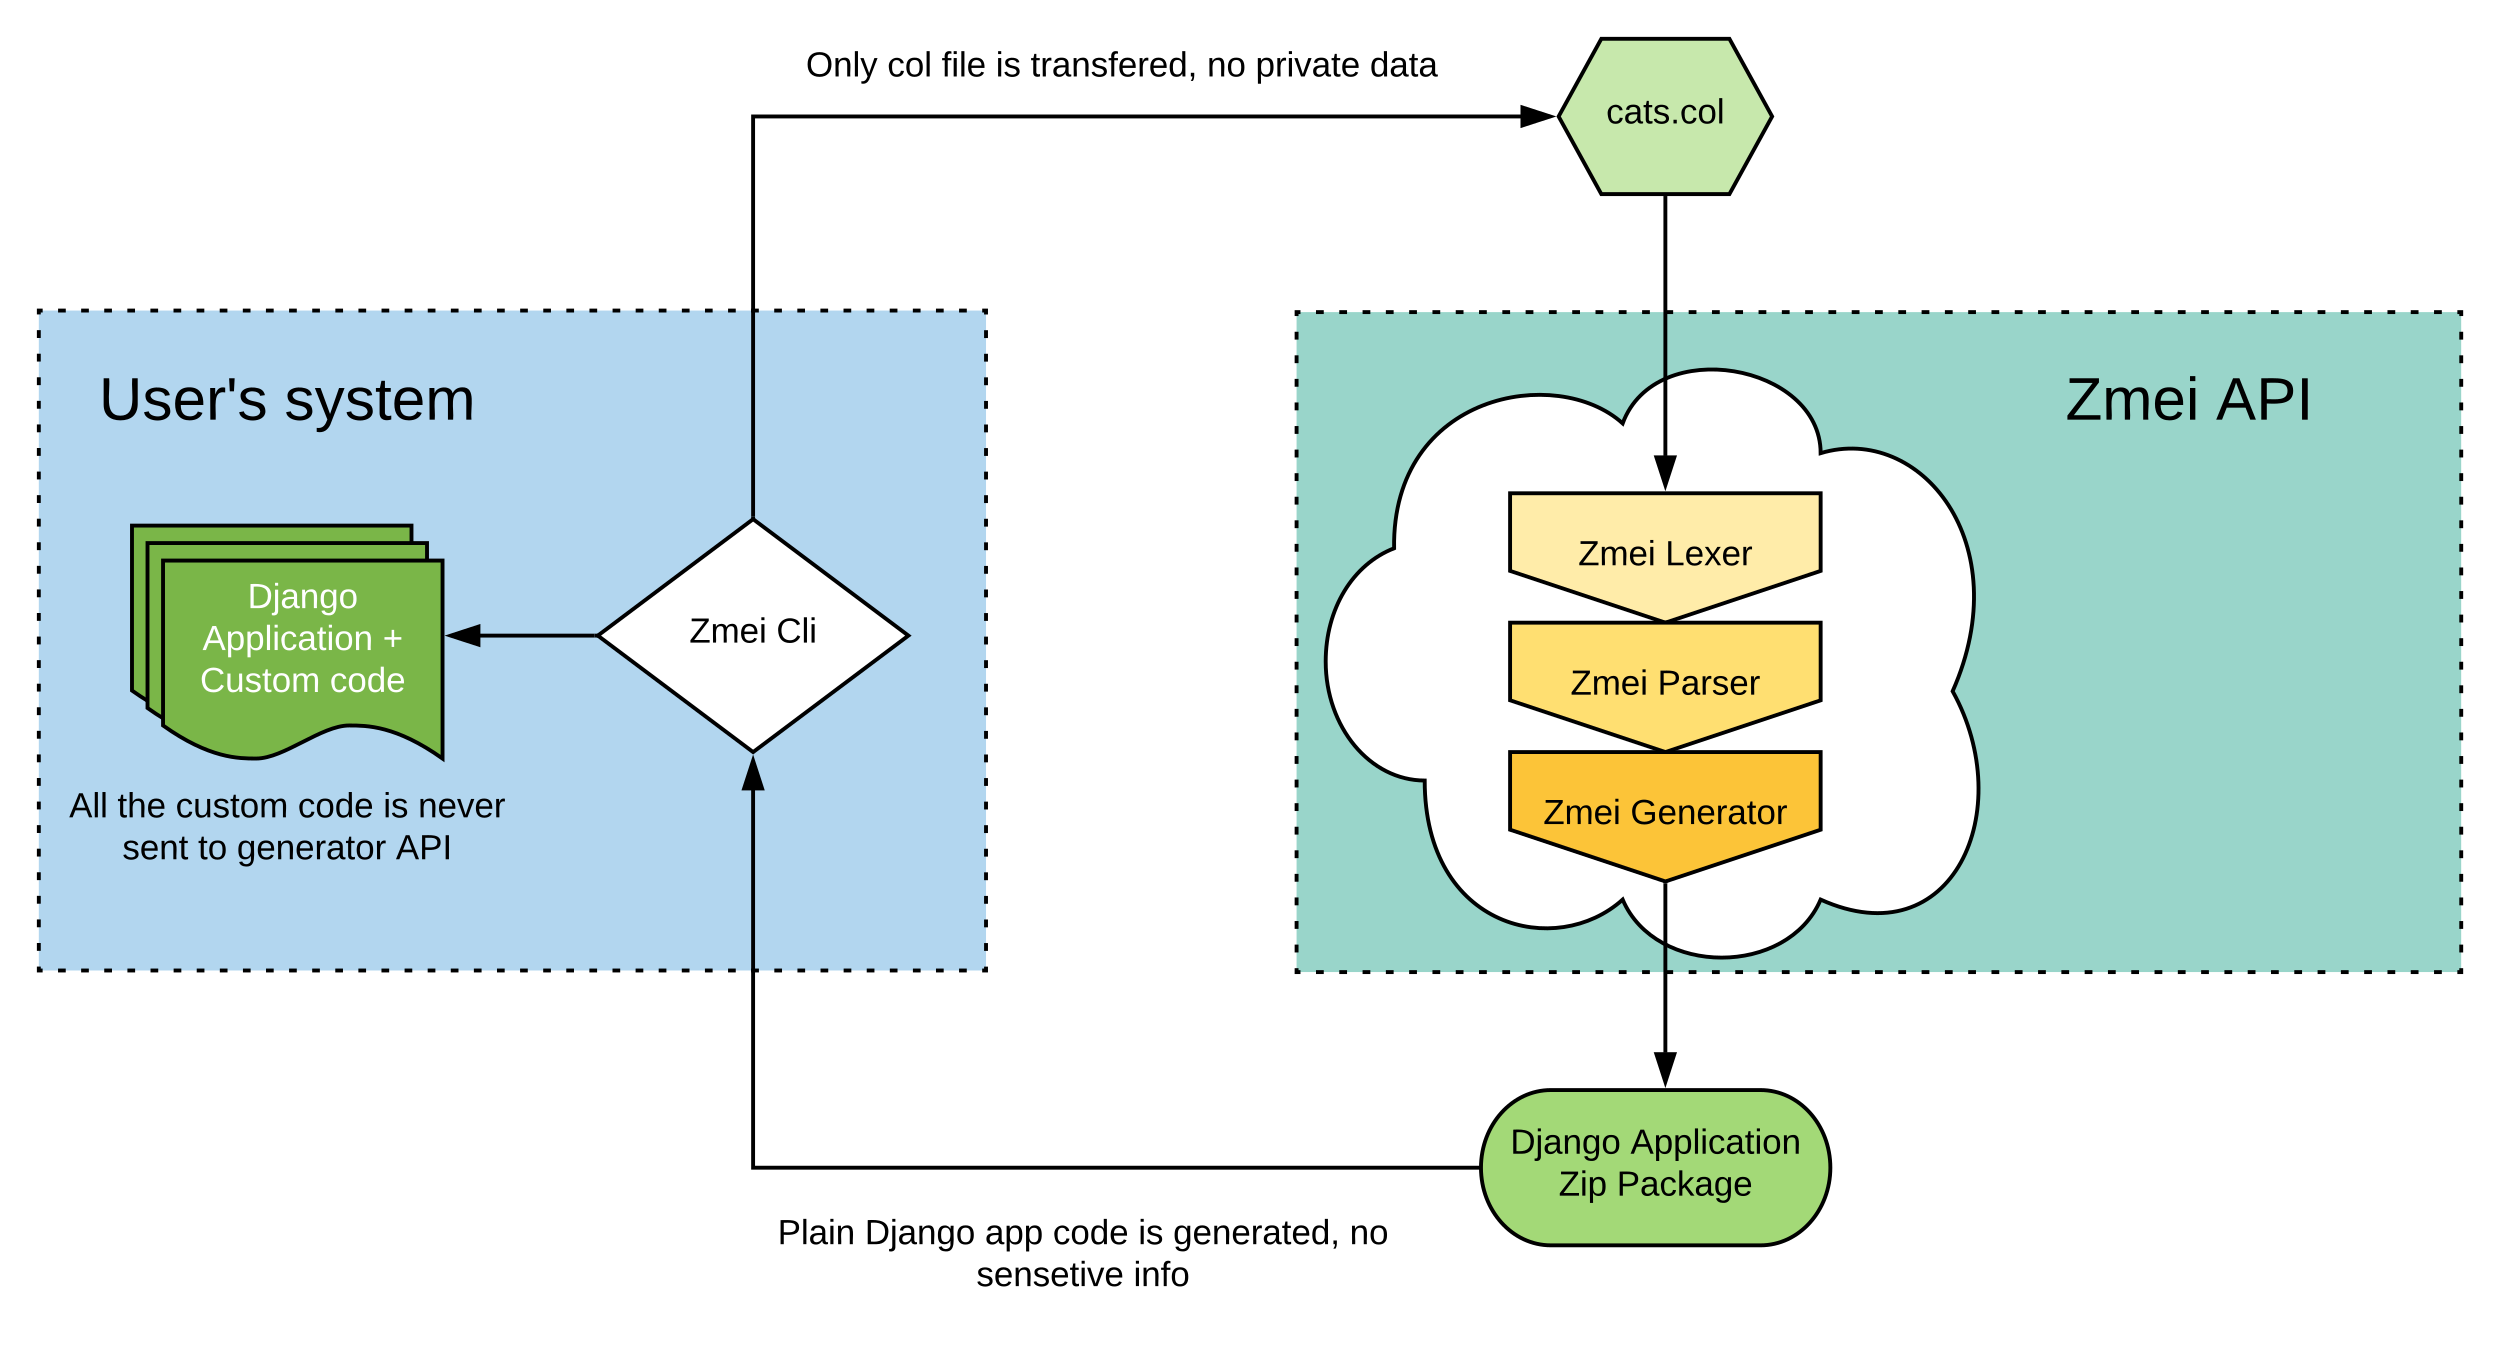 <svg xmlns="http://www.w3.org/2000/svg" xmlns:xlink="http://www.w3.org/1999/xlink" xmlns:lucid="lucid" width="1288" height="705.8"><g transform="translate(-12 -60)" lucid:page-tab-id="0_0"><path d="M680 220.8h600v340H680z" fill="#99d5ca"/><path d="M690 220.8h4m8 0h4m8 0h4m8 0h4m8 0h4m8 0h4m8 0h4m8 0h4m8 0h4m8 0h4m8 0h4m8 0h4m8 0h4m8 0h4m8 0h4m8 0h4m8 0h4m8 0h4m8 0h4m8 0h4m8 0h4m8 0h4m8 0h4m8 0h4m8 0h4m8 0h4m8 0h4m8 0h4m8 0h4m8 0h4m8 0h4m8 0h4m8 0h4m8 0h4m8 0h4m8 0h4m8 0h4m8 0h4m8 0h4m8 0h4m8 0h4m8 0h4m8 0h4m8 0h4m8 0h4m8 0h4m8 0h4m8 0h4m8 0h4m8 0h2v2.02m0 8.1v4.05m0 8.1v4.04m0 8.1v4.05m0 8.1v4.05m0 8.1v4.04m0 8.1v4.04m0 8.1v4.04m0 8.1v4.05m0 8.1v4.04m0 8.1v4.05m0 8.1v4.05m0 8.1v4.04m0 8.1v4.04m0 8.1v4.04m0 8.1v4.05m0 8.1v4.04m0 8.1v4.05m0 8.1v4.05m0 8.1v4.04m0 8.1v4.04m0 8.1v4.04m0 8.1v4.05m0 8.1v4.04m0 8.1v4.05m0 8.1v4.05m0 8.1v4.04m0 8.1v4.04m0 8.1v2.02h-2m-8 0h-4m-8 0h-4m-8 0h-4m-8 0h-4m-8 0h-4m-8 0h-4m-8 0h-4m-8 0h-4m-8 0h-4m-8 0h-4m-8 0h-4m-8 0h-4m-8 0h-4m-8 0h-4m-8 0h-4m-8 0h-4m-8 0h-4m-8 0h-4m-8 0h-4m-8 0h-4m-8 0h-4m-8 0h-4m-8 0h-4m-8 0h-4m-8 0h-4m-8 0h-4m-8 0h-4m-8 0h-4m-8 0h-4m-8 0h-4m-8 0h-4m-8 0h-4m-8 0h-4m-8 0h-4m-8 0h-4m-8 0h-4m-8 0h-4m-8 0h-4m-8 0h-4m-8 0h-4m-8 0h-4m-8 0h-4m-8 0h-4m-8 0h-4m-8 0h-4m-8 0h-4m-8 0h-4m-8 0h-4m-8 0h-4m-8 0h-2v-2.02m0-8.1v-4.05m0-8.1v-4.04m0-8.1v-4.05m0-8.1v-4.05m0-8.1v-4.04m0-8.1v-4.04m0-8.1v-4.04m0-8.1v-4.05m0-8.1v-4.04m0-8.1v-4.05m0-8.1v-4.05m0-8.1v-4.04m0-8.1v-4.04m0-8.1v-4.04m0-8.1v-4.05m0-8.1v-4.04m0-8.1v-4.05m0-8.1v-4.05m0-8.1v-4.04m0-8.1v-4.04m0-8.1v-4.04m0-8.1v-4.05m0-8.1v-4.04m0-8.1v-4.05m0-8.1v-4.05m0-8.1v-4.04m0-8.1v-4.04m0-8.1v-2.02h2" stroke="#000" stroke-width="2" fill="none"/><path d="M32 220h488v340H32z" fill="#b2d6ef"/><path d="M41.92 220h3.97m7.92 0h3.97m7.92 0h3.97m7.93 0h3.96m7.93 0h3.97m7.93 0h3.97m7.93 0h3.97m7.94 0h3.96m7.94 0h3.97m7.94 0H153m7.94 0h3.97m7.95 0h3.96m7.95 0h3.97m7.93 0h3.97m7.93 0h3.97m7.94 0h3.96m7.94 0h3.97m7.93 0h3.97m7.93 0h3.97m7.94 0h3.96m7.94 0h3.96m7.94 0h3.97m7.93 0h3.97m7.93 0h3.97m7.94 0h3.96m7.94 0h3.97m7.93 0h3.97m7.93 0h3.97m7.94 0h3.95m7.94 0h3.96m7.93 0h3.96m7.93 0h3.96m7.94 0h3.96m7.94 0h3.97m7.93 0h3.97m7.93 0h3.97m7.94 0h3.97m7.94 0h3.98m7.93 0h3.98m7.93 0h3.98m7.94 0H520v2.02m0 8.1v4.05m0 8.1v4.04m0 8.1v4.05m0 8.1v4.05m0 8.1v4.04m0 8.1v4.04m0 8.1v4.04m0 8.1v4.05m0 8.1v4.04m0 8.1v4.05m0 8.1v4.05m0 8.1v4.04m0 8.1v4.04m0 8.1v4.04m0 8.1v4.05m0 8.1v4.04m0 8.1v4.05m0 8.1v4.05m0 8.1v4.04m0 8.1v4.04m0 8.1v4.04m0 8.1v4.05m0 8.1v4.04m0 8.1v4.05m0 8.1v4.05m0 8.1v4.04m0 8.1v4.04m0 8.1V560h-1.98m-7.94 0h-3.97m-7.92 0h-3.97m-7.92 0h-3.97m-7.93 0h-3.96m-7.93 0h-3.97m-7.93 0h-3.97m-7.93 0h-3.97m-7.94 0h-3.96m-7.94 0h-3.97m-7.94 0H399m-7.94 0h-3.97m-7.95 0h-3.96m-7.95 0h-3.97m-7.93 0h-3.97m-7.93 0h-3.97m-7.94 0h-3.96m-7.94 0h-3.97m-7.93 0h-3.97m-7.93 0h-3.97m-7.94 0h-3.96m-7.94 0h-3.96m-7.94 0h-3.97m-7.93 0h-3.97m-7.93 0h-3.97m-7.94 0h-3.96m-7.94 0h-3.97m-7.93 0h-3.97m-7.93 0h-3.97m-7.94 0h-3.95m-7.94 0h-3.96m-7.93 0h-3.96m-7.93 0h-3.96m-7.94 0h-3.96m-7.94 0h-3.97m-7.93 0h-3.97m-7.93 0h-3.97m-7.94 0h-3.97m-7.94 0H65.7m-7.93 0H53.8m-7.93 0H41.9m-7.94 0H32v-2.02m0-8.1v-4.05m0-8.1v-4.04m0-8.1v-4.05m0-8.1v-4.05m0-8.1v-4.04m0-8.1v-4.04m0-8.1v-4.04m0-8.1v-4.05m0-8.1v-4.04m0-8.1v-4.05m0-8.1v-4.05m0-8.1v-4.04m0-8.1v-4.04m0-8.1v-4.04m0-8.1v-4.05m0-8.1v-4.04m0-8.1v-4.05m0-8.1v-4.05m0-8.1v-4.04m0-8.1v-4.04m0-8.1v-4.04m0-8.1v-4.05m0-8.1v-4.04m0-8.1v-4.05m0-8.1v-4.05m0-8.1v-4.04m0-8.1v-4.04m0-8.1V220h1.98" stroke="#000" stroke-width="2" fill="none"/><path d="M746 462.13c-28.17 0-51-27.46-51-61.33 0-27.1 13.8-49.96 35.24-58.33C729 262.8 814 247.47 848 278.13c17-46 102-30.66 102 15.34 51-15.34 102 46 68 122.66 34 61.34 0 138-68 107.34-17 39.86-85 39.86-102 0-34 30.66-102 15.33-102-61.34z" stroke="#000" stroke-width="2" fill="#fff"/><path d="M790 314.13h160v40l-80 26.67-80-26.67z" stroke="#000" stroke-width="2" fill="#ffeca9"/><use xlink:href="#a" transform="matrix(1,0,0,1,795,319.133) translate(30.1 32.1)"/><use xlink:href="#b" transform="matrix(1,0,0,1,795,319.133) translate(74.95 32.1)"/><path d="M790 380.8h160v40l-80 26.67-80-26.67z" stroke="#000" stroke-width="2" fill="#ffdf71"/><use xlink:href="#a" transform="matrix(1,0,0,1,795,385.8) translate(26.125 32.1)"/><use xlink:href="#c" transform="matrix(1,0,0,1,795,385.8) translate(70.975 32.1)"/><path d="M790 447.47h160v40l-80 26.66-80-26.66z" stroke="#000" stroke-width="2" fill="#fcc438"/><use xlink:href="#a" transform="matrix(1,0,0,1,795,452.467) translate(12.125 32.1)"/><use xlink:href="#d" transform="matrix(1,0,0,1,795,452.467) translate(56.975 32.1)"/><path d="M919 621.6c19.88 0 36 17.9 36 40s-16.12 40-36 40H811c-19.88 0-36-17.9-36-40s16.12-40 36-40z" stroke="#000" stroke-width="2" fill="#a3d977"/><use xlink:href="#e" transform="matrix(1,0,0,1,780,626.6) translate(10.125 27.8)"/><use xlink:href="#f" transform="matrix(1,0,0,1,780,626.6) translate(72.025 27.8)"/><use xlink:href="#g" transform="matrix(1,0,0,1,780,626.6) translate(35.05 49.4)"/><use xlink:href="#h" transform="matrix(1,0,0,1,780,626.6) translate(64.95 49.4)"/><path d="M837 80h66l22 40-22 40h-66l-22-40z" stroke="#000" stroke-width="2" fill="#c7e8ac"/><use xlink:href="#i" transform="matrix(1,0,0,1,820,85) translate(19.525 38.6)"/><path d="M1020 240h240v60h-240z" stroke="#000" stroke-opacity="0" stroke-width="2" fill="#fff" fill-opacity="0"/><use xlink:href="#j" transform="matrix(1,0,0,1,1025,245) translate(51.179 31.222)"/><use xlink:href="#k" transform="matrix(1,0,0,1,1025,245) translate(128.698 31.222)"/><path d="M400 327.47l80 60-80 60-80-60z" stroke="#000" stroke-width="2" fill="#fff"/><use xlink:href="#l" transform="matrix(1,0,0,1,325,332.467) translate(42.15 58.6)"/><use xlink:href="#m" transform="matrix(1,0,0,1,325,332.467) translate(87 58.6)"/><path d="M400 326.22V120h395.62" stroke="#000" stroke-width="2" fill="none"/><path d="M401 328.22l-1-.75-1 .75v-2h2zM810.62 120l-14.26 4.64v-9.28z"/><path d="M813.86 120l-18.5 6v-12zm-16.5 3.26L807.4 120l-10.04-3.26z"/><path d="M870 161v133.9" stroke="#000" stroke-width="2" fill="none"/><path d="M871 161h-2v-1h2zM870 309.9l-4.64-14.27h9.28z"/><path d="M870 313.13l-6-18.5h12zm-3.26-16.5l3.26 10.03 3.26-10.03z"/><path d="M870 515.2v87.16" stroke="#000" stroke-width="2" fill="none"/><path d="M871 515.2h-2v-1.4l1 .33 1-.33zM870 617.36l-4.64-14.26h9.28z"/><path d="M870 620.6l-6-18.5h12zm-3.26-16.5l3.26 10.03 3.26-10.03z"/><path d="M774 661.6H400V466.95" stroke="#000" stroke-width="2" fill="none"/><path d="M775 661.6l.04 1H774v-2h1.06zM404.64 466.22h-9.28l4.64-14.27z"/><path d="M406 467.22h-12l6-18.5zm-9.26-2h6.52L400 455.2z"/><path d="M40 240h240v60H40z" stroke="#000" stroke-opacity="0" stroke-width="2" fill="#fff" fill-opacity="0"/><use xlink:href="#n" transform="matrix(1,0,0,1,45,245) translate(17.994 31.222)"/><use xlink:href="#o" transform="matrix(1,0,0,1,45,245) translate(113.574 31.222)"/><path d="M80 330.8h144v102c-24.05-17.03-39.02-17.03-48.1-17.03-14.4 0-33.55 17.03-47.95 17.03-8.93 0-24.05 0-47.95-17.03z" stroke="#000" stroke-width="2" fill="#7ab648"/><path d="M88 339.8h144v102c-24.05-17.03-39.02-17.03-48.1-17.03-14.4 0-33.55 17.03-47.95 17.03-8.93 0-24.05 0-47.95-17.03z" stroke="#000" stroke-width="2" fill="#7ab648"/><path d="M96 348.8h144v102c-24.05-17.03-39.02-17.03-48.1-17.03-14.4 0-33.55 17.03-47.95 17.03-8.93 0-24.05 0-47.95-17.03z" stroke="#000" stroke-width="2" fill="#7ab648"/><use xlink:href="#p" transform="matrix(1,0,0,1,101,353.8) translate(38.55 19.5)"/><use xlink:href="#q" transform="matrix(1,0,0,1,101,353.8) translate(15.325 41.1)"/><use xlink:href="#r" transform="matrix(1,0,0,1,101,353.8) translate(108.175 41.1)"/><use xlink:href="#s" transform="matrix(1,0,0,1,101,353.8) translate(14.05 62.7)"/><use xlink:href="#t" transform="matrix(1,0,0,1,101,353.8) translate(80.95 62.7)"/><path d="M318.33 387.47h-59.1" stroke="#000" stroke-width="2" fill="none"/><path d="M320 387.47l1.33 1h-3v-2h3zM258.5 392.1l-14.26-4.63 14.26-4.64z"/><path d="M259.5 393.48l-18.5-6 18.5-6.03zm-12.03-6l10.03 3.25v-6.52z"/><path d="M400 80h380v20H400z" stroke="#000" stroke-opacity="0" stroke-width="2" fill="#fff" fill-opacity="0"/><g><use xlink:href="#u" transform="matrix(1,0,0,1,405,85) translate(22.225 14.4)"/><use xlink:href="#v" transform="matrix(1,0,0,1,405,85) translate(64.175 14.4)"/><use xlink:href="#w" transform="matrix(1,0,0,1,405,85) translate(92.125 14.4)"/><use xlink:href="#x" transform="matrix(1,0,0,1,405,85) translate(120.025 14.4)"/><use xlink:href="#y" transform="matrix(1,0,0,1,405,85) translate(137.975 14.4)"/><use xlink:href="#z" transform="matrix(1,0,0,1,405,85) translate(228.875 14.4)"/><use xlink:href="#A" transform="matrix(1,0,0,1,405,85) translate(253.875 14.4)"/><use xlink:href="#B" transform="matrix(1,0,0,1,405,85) translate(312.775 14.4)"/></g><path d="M380 681.6h380v20H380z" stroke="#000" stroke-opacity="0" stroke-width="2" fill="#fff" fill-opacity="0"/><g><use xlink:href="#C" transform="matrix(1,0,0,1,385,686.6) translate(27.65 14.4)"/><use xlink:href="#D" transform="matrix(1,0,0,1,385,686.6) translate(72.55 14.4)"/><use xlink:href="#E" transform="matrix(1,0,0,1,385,686.6) translate(134.45 14.4)"/><use xlink:href="#F" transform="matrix(1,0,0,1,385,686.6) translate(169.45 14.4)"/><use xlink:href="#x" transform="matrix(1,0,0,1,385,686.6) translate(213.45 14.4)"/><use xlink:href="#G" transform="matrix(1,0,0,1,385,686.6) translate(231.4 14.4)"/><use xlink:href="#H" transform="matrix(1,0,0,1,385,686.6) translate(322.35 14.4)"/><use xlink:href="#I" transform="matrix(1,0,0,1,385,686.6) translate(130.05 36)"/><use xlink:href="#J" transform="matrix(1,0,0,1,385,686.6) translate(211 36)"/><use xlink:href="#K" transform="matrix(1,0,0,1,385,686.6) translate(185 57.6)"/></g><path d="M40 450.8h240v74.8H40z" stroke="#000" stroke-opacity="0" stroke-width="2" fill="#fff" fill-opacity="0"/><g><use xlink:href="#L" transform="matrix(1,0,0,1,45,455.8) translate(2.625 25.3)"/><use xlink:href="#M" transform="matrix(1,0,0,1,45,455.8) translate(27.525 25.3)"/><use xlink:href="#N" transform="matrix(1,0,0,1,45,455.8) translate(57.525 25.3)"/><use xlink:href="#F" transform="matrix(1,0,0,1,45,455.8) translate(120.475 25.3)"/><use xlink:href="#x" transform="matrix(1,0,0,1,45,455.8) translate(164.475 25.3)"/><use xlink:href="#O" transform="matrix(1,0,0,1,45,455.8) translate(182.425 25.3)"/><use xlink:href="#P" transform="matrix(1,0,0,1,45,455.8) translate(30.05 46.9)"/><use xlink:href="#Q" transform="matrix(1,0,0,1,45,455.8) translate(69.05 46.9)"/><use xlink:href="#R" transform="matrix(1,0,0,1,45,455.8) translate(89.05 46.9)"/><use xlink:href="#S" transform="matrix(1,0,0,1,45,455.8) translate(170.95 46.9)"/></g><defs><path d="M209 0H11v-25l151-195H24v-28h176v25L50-27h159V0" id="T"/><path d="M210-169c-67 3-38 105-44 169h-31v-121c0-29-5-50-35-48C34-165 62-65 56 0H25l-1-190h30c1 10-1 24 2 32 10-44 99-50 107 0 11-21 27-35 58-36 85-2 47 119 55 194h-31v-121c0-29-5-49-35-48" id="U"/><path d="M100-194c63 0 86 42 84 106H49c0 40 14 67 53 68 26 1 43-12 49-29l28 8c-11 28-37 45-77 45C44 4 14-33 15-96c1-61 26-98 85-98zm52 81c6-60-76-77-97-28-3 7-6 17-6 28h103" id="V"/><path d="M24-231v-30h32v30H24zM24 0v-190h32V0H24" id="W"/><g id="a"><use transform="matrix(0.05,0,0,0.05,0,0)" xlink:href="#T"/><use transform="matrix(0.05,0,0,0.05,10.95,0)" xlink:href="#U"/><use transform="matrix(0.05,0,0,0.05,25.9,0)" xlink:href="#V"/><use transform="matrix(0.05,0,0,0.05,35.9,0)" xlink:href="#W"/></g><path d="M30 0v-248h33v221h125V0H30" id="X"/><path d="M141 0L90-78 38 0H4l68-98-65-92h35l48 74 47-74h35l-64 92 68 98h-35" id="Y"/><path d="M114-163C36-179 61-72 57 0H25l-1-190h30c1 12-1 29 2 39 6-27 23-49 58-41v29" id="Z"/><g id="b"><use transform="matrix(0.05,0,0,0.05,0,0)" xlink:href="#X"/><use transform="matrix(0.05,0,0,0.05,10,0)" xlink:href="#V"/><use transform="matrix(0.05,0,0,0.05,20,0)" xlink:href="#Y"/><use transform="matrix(0.05,0,0,0.05,29,0)" xlink:href="#V"/><use transform="matrix(0.05,0,0,0.05,39,0)" xlink:href="#Z"/></g><path d="M30-248c87 1 191-15 191 75 0 78-77 80-158 76V0H30v-248zm33 125c57 0 124 11 124-50 0-59-68-47-124-48v98" id="aa"/><path d="M141-36C126-15 110 5 73 4 37 3 15-17 15-53c-1-64 63-63 125-63 3-35-9-54-41-54-24 1-41 7-42 31l-33-3c5-37 33-52 76-52 45 0 72 20 72 64v82c-1 20 7 32 28 27v20c-31 9-61-2-59-35zM48-53c0 20 12 33 32 33 41-3 63-29 60-74-43 2-92-5-92 41" id="ab"/><path d="M135-143c-3-34-86-38-87 0 15 53 115 12 119 90S17 21 10-45l28-5c4 36 97 45 98 0-10-56-113-15-118-90-4-57 82-63 122-42 12 7 21 19 24 35" id="ac"/><g id="c"><use transform="matrix(0.05,0,0,0.05,0,0)" xlink:href="#aa"/><use transform="matrix(0.05,0,0,0.05,12,0)" xlink:href="#ab"/><use transform="matrix(0.05,0,0,0.05,22,0)" xlink:href="#Z"/><use transform="matrix(0.05,0,0,0.05,27.95,0)" xlink:href="#ac"/><use transform="matrix(0.05,0,0,0.05,36.95,0)" xlink:href="#V"/><use transform="matrix(0.05,0,0,0.05,46.95,0)" xlink:href="#Z"/></g><path d="M143 4C61 4 22-44 18-125c-5-107 100-154 193-111 17 8 29 25 37 43l-32 9c-13-25-37-40-76-40-61 0-88 39-88 99 0 61 29 100 91 101 35 0 62-11 79-27v-45h-74v-28h105v86C228-13 192 4 143 4" id="ad"/><path d="M117-194c89-4 53 116 60 194h-32v-121c0-31-8-49-39-48C34-167 62-67 57 0H25l-1-190h30c1 10-1 24 2 32 11-22 29-35 61-36" id="ae"/><path d="M59-47c-2 24 18 29 38 22v24C64 9 27 4 27-40v-127H5v-23h24l9-43h21v43h35v23H59v120" id="af"/><path d="M100-194c62-1 85 37 85 99 1 63-27 99-86 99S16-35 15-95c0-66 28-99 85-99zM99-20c44 1 53-31 53-75 0-43-8-75-51-75s-53 32-53 75 10 74 51 75" id="ag"/><g id="d"><use transform="matrix(0.05,0,0,0.05,0,0)" xlink:href="#ad"/><use transform="matrix(0.05,0,0,0.05,14,0)" xlink:href="#V"/><use transform="matrix(0.05,0,0,0.05,24,0)" xlink:href="#ae"/><use transform="matrix(0.05,0,0,0.05,34,0)" xlink:href="#V"/><use transform="matrix(0.05,0,0,0.05,44,0)" xlink:href="#Z"/><use transform="matrix(0.05,0,0,0.05,49.95,0)" xlink:href="#ab"/><use transform="matrix(0.05,0,0,0.05,59.95,0)" xlink:href="#af"/><use transform="matrix(0.05,0,0,0.05,64.95,0)" xlink:href="#ag"/><use transform="matrix(0.05,0,0,0.05,74.95,0)" xlink:href="#Z"/></g><path d="M30-248c118-7 216 8 213 122C240-48 200 0 122 0H30v-248zM63-27c89 8 146-16 146-99s-60-101-146-95v194" id="ah"/><path d="M24-231v-30h32v30H24zM-9 49c24 4 33-6 33-30v-209h32V24c2 40-23 58-65 49V49" id="ai"/><path d="M177-190C167-65 218 103 67 71c-23-6-38-20-44-43l32-5c15 47 100 32 89-28v-30C133-14 115 1 83 1 29 1 15-40 15-95c0-56 16-97 71-98 29-1 48 16 59 35 1-10 0-23 2-32h30zM94-22c36 0 50-32 50-73 0-42-14-75-50-75-39 0-46 34-46 75s6 73 46 73" id="aj"/><g id="e"><use transform="matrix(0.05,0,0,0.05,0,0)" xlink:href="#ah"/><use transform="matrix(0.05,0,0,0.05,12.95,0)" xlink:href="#ai"/><use transform="matrix(0.05,0,0,0.05,16.9,0)" xlink:href="#ab"/><use transform="matrix(0.05,0,0,0.05,26.9,0)" xlink:href="#ae"/><use transform="matrix(0.05,0,0,0.05,36.9,0)" xlink:href="#aj"/><use transform="matrix(0.05,0,0,0.05,46.9,0)" xlink:href="#ag"/></g><path d="M205 0l-28-72H64L36 0H1l101-248h38L239 0h-34zm-38-99l-47-123c-12 45-31 82-46 123h93" id="ak"/><path d="M115-194c55 1 70 41 70 98S169 2 115 4C84 4 66-9 55-30l1 105H24l-1-265h31l2 30c10-21 28-34 59-34zm-8 174c40 0 45-34 45-75s-6-73-45-74c-42 0-51 32-51 76 0 43 10 73 51 73" id="al"/><path d="M24 0v-261h32V0H24" id="am"/><path d="M96-169c-40 0-48 33-48 73s9 75 48 75c24 0 41-14 43-38l32 2c-6 37-31 61-74 61-59 0-76-41-82-99-10-93 101-131 147-64 4 7 5 14 7 22l-32 3c-4-21-16-35-41-35" id="an"/><g id="f"><use transform="matrix(0.05,0,0,0.05,0,0)" xlink:href="#ak"/><use transform="matrix(0.05,0,0,0.05,12,0)" xlink:href="#al"/><use transform="matrix(0.05,0,0,0.05,22,0)" xlink:href="#al"/><use transform="matrix(0.05,0,0,0.05,32,0)" xlink:href="#am"/><use transform="matrix(0.05,0,0,0.05,35.95,0)" xlink:href="#W"/><use transform="matrix(0.05,0,0,0.05,39.9,0)" xlink:href="#an"/><use transform="matrix(0.05,0,0,0.05,48.9,0)" xlink:href="#ab"/><use transform="matrix(0.05,0,0,0.05,58.9,0)" xlink:href="#af"/><use transform="matrix(0.05,0,0,0.05,63.9,0)" xlink:href="#W"/><use transform="matrix(0.05,0,0,0.05,67.85,0)" xlink:href="#ag"/><use transform="matrix(0.05,0,0,0.05,77.85,0)" xlink:href="#ae"/></g><g id="g"><use transform="matrix(0.05,0,0,0.05,0,0)" xlink:href="#T"/><use transform="matrix(0.05,0,0,0.05,10.95,0)" xlink:href="#W"/><use transform="matrix(0.05,0,0,0.05,14.9,0)" xlink:href="#al"/></g><path d="M143 0L79-87 56-68V0H24v-261h32v163l83-92h37l-77 82L181 0h-38" id="ao"/><g id="h"><use transform="matrix(0.05,0,0,0.05,0,0)" xlink:href="#aa"/><use transform="matrix(0.05,0,0,0.05,12,0)" xlink:href="#ab"/><use transform="matrix(0.05,0,0,0.05,22,0)" xlink:href="#an"/><use transform="matrix(0.05,0,0,0.05,31,0)" xlink:href="#ao"/><use transform="matrix(0.05,0,0,0.05,40,0)" xlink:href="#ab"/><use transform="matrix(0.05,0,0,0.05,50,0)" xlink:href="#aj"/><use transform="matrix(0.05,0,0,0.05,60,0)" xlink:href="#V"/></g><path d="M33 0v-38h34V0H33" id="ap"/><g id="i"><use transform="matrix(0.05,0,0,0.05,0,0)" xlink:href="#an"/><use transform="matrix(0.05,0,0,0.05,9,0)" xlink:href="#ab"/><use transform="matrix(0.05,0,0,0.05,19,0)" xlink:href="#af"/><use transform="matrix(0.05,0,0,0.05,24,0)" xlink:href="#ac"/><use transform="matrix(0.05,0,0,0.05,33,0)" xlink:href="#ap"/><use transform="matrix(0.05,0,0,0.05,38,0)" xlink:href="#an"/><use transform="matrix(0.05,0,0,0.05,47,0)" xlink:href="#ag"/><use transform="matrix(0.05,0,0,0.05,57,0)" xlink:href="#am"/></g><g id="j"><use transform="matrix(0.086,0,0,0.086,0,0)" xlink:href="#T"/><use transform="matrix(0.086,0,0,0.086,18.926,0)" xlink:href="#U"/><use transform="matrix(0.086,0,0,0.086,44.765,0)" xlink:href="#V"/><use transform="matrix(0.086,0,0,0.086,62.049,0)" xlink:href="#W"/></g><path d="M33 0v-248h34V0H33" id="aq"/><g id="k"><use transform="matrix(0.086,0,0,0.086,0,0)" xlink:href="#ak"/><use transform="matrix(0.086,0,0,0.086,20.741,0)" xlink:href="#aa"/><use transform="matrix(0.086,0,0,0.086,41.481,0)" xlink:href="#aq"/></g><g id="l"><use transform="matrix(0.05,0,0,0.05,0,0)" xlink:href="#T"/><use transform="matrix(0.05,0,0,0.05,10.95,0)" xlink:href="#U"/><use transform="matrix(0.05,0,0,0.05,25.9,0)" xlink:href="#V"/><use transform="matrix(0.05,0,0,0.05,35.9,0)" xlink:href="#W"/></g><path d="M212-179c-10-28-35-45-73-45-59 0-87 40-87 99 0 60 29 101 89 101 43 0 62-24 78-52l27 14C228-24 195 4 139 4 59 4 22-46 18-125c-6-104 99-153 187-111 19 9 31 26 39 46" id="ar"/><g id="m"><use transform="matrix(0.05,0,0,0.05,0,0)" xlink:href="#ar"/><use transform="matrix(0.05,0,0,0.05,12.95,0)" xlink:href="#am"/><use transform="matrix(0.05,0,0,0.05,16.9,0)" xlink:href="#W"/></g><path d="M232-93c-1 65-40 97-104 97C67 4 28-28 28-90v-158h33c8 89-33 224 67 224 102 0 64-133 71-224h33v155" id="as"/><path d="M47-170H22l-4-78h33" id="at"/><g id="n"><use transform="matrix(0.086,0,0,0.086,0,0)" xlink:href="#as"/><use transform="matrix(0.086,0,0,0.086,22.383,0)" xlink:href="#ac"/><use transform="matrix(0.086,0,0,0.086,37.938,0)" xlink:href="#V"/><use transform="matrix(0.086,0,0,0.086,55.222,0)" xlink:href="#Z"/><use transform="matrix(0.086,0,0,0.086,65.506,0)" xlink:href="#at"/><use transform="matrix(0.086,0,0,0.086,71.383,0)" xlink:href="#ac"/></g><path d="M179-190L93 31C79 59 56 82 12 73V49c39 6 53-20 64-50L1-190h34L92-34l54-156h33" id="au"/><g id="o"><use transform="matrix(0.086,0,0,0.086,0,0)" xlink:href="#ac"/><use transform="matrix(0.086,0,0,0.086,15.556,0)" xlink:href="#au"/><use transform="matrix(0.086,0,0,0.086,31.111,0)" xlink:href="#ac"/><use transform="matrix(0.086,0,0,0.086,46.667,0)" xlink:href="#af"/><use transform="matrix(0.086,0,0,0.086,55.309,0)" xlink:href="#V"/><use transform="matrix(0.086,0,0,0.086,72.593,0)" xlink:href="#U"/></g><path fill="#fff" d="M30-248c118-7 216 8 213 122C240-48 200 0 122 0H30v-248zM63-27c89 8 146-16 146-99s-60-101-146-95v194" id="av"/><path fill="#fff" d="M24-231v-30h32v30H24zM-9 49c24 4 33-6 33-30v-209h32V24c2 40-23 58-65 49V49" id="aw"/><path fill="#fff" d="M141-36C126-15 110 5 73 4 37 3 15-17 15-53c-1-64 63-63 125-63 3-35-9-54-41-54-24 1-41 7-42 31l-33-3c5-37 33-52 76-52 45 0 72 20 72 64v82c-1 20 7 32 28 27v20c-31 9-61-2-59-35zM48-53c0 20 12 33 32 33 41-3 63-29 60-74-43 2-92-5-92 41" id="ax"/><path fill="#fff" d="M117-194c89-4 53 116 60 194h-32v-121c0-31-8-49-39-48C34-167 62-67 57 0H25l-1-190h30c1 10-1 24 2 32 11-22 29-35 61-36" id="ay"/><path fill="#fff" d="M177-190C167-65 218 103 67 71c-23-6-38-20-44-43l32-5c15 47 100 32 89-28v-30C133-14 115 1 83 1 29 1 15-40 15-95c0-56 16-97 71-98 29-1 48 16 59 35 1-10 0-23 2-32h30zM94-22c36 0 50-32 50-73 0-42-14-75-50-75-39 0-46 34-46 75s6 73 46 73" id="az"/><path fill="#fff" d="M100-194c62-1 85 37 85 99 1 63-27 99-86 99S16-35 15-95c0-66 28-99 85-99zM99-20c44 1 53-31 53-75 0-43-8-75-51-75s-53 32-53 75 10 74 51 75" id="aA"/><g id="p"><use transform="matrix(0.05,0,0,0.05,0,0)" xlink:href="#av"/><use transform="matrix(0.05,0,0,0.05,12.95,0)" xlink:href="#aw"/><use transform="matrix(0.05,0,0,0.05,16.9,0)" xlink:href="#ax"/><use transform="matrix(0.05,0,0,0.05,26.9,0)" xlink:href="#ay"/><use transform="matrix(0.05,0,0,0.05,36.9,0)" xlink:href="#az"/><use transform="matrix(0.05,0,0,0.05,46.9,0)" xlink:href="#aA"/></g><path fill="#fff" d="M205 0l-28-72H64L36 0H1l101-248h38L239 0h-34zm-38-99l-47-123c-12 45-31 82-46 123h93" id="aB"/><path fill="#fff" d="M115-194c55 1 70 41 70 98S169 2 115 4C84 4 66-9 55-30l1 105H24l-1-265h31l2 30c10-21 28-34 59-34zm-8 174c40 0 45-34 45-75s-6-73-45-74c-42 0-51 32-51 76 0 43 10 73 51 73" id="aC"/><path fill="#fff" d="M24 0v-261h32V0H24" id="aD"/><path fill="#fff" d="M24-231v-30h32v30H24zM24 0v-190h32V0H24" id="aE"/><path fill="#fff" d="M96-169c-40 0-48 33-48 73s9 75 48 75c24 0 41-14 43-38l32 2c-6 37-31 61-74 61-59 0-76-41-82-99-10-93 101-131 147-64 4 7 5 14 7 22l-32 3c-4-21-16-35-41-35" id="aF"/><path fill="#fff" d="M59-47c-2 24 18 29 38 22v24C64 9 27 4 27-40v-127H5v-23h24l9-43h21v43h35v23H59v120" id="aG"/><g id="q"><use transform="matrix(0.05,0,0,0.05,0,0)" xlink:href="#aB"/><use transform="matrix(0.05,0,0,0.05,12,0)" xlink:href="#aC"/><use transform="matrix(0.05,0,0,0.05,22,0)" xlink:href="#aC"/><use transform="matrix(0.05,0,0,0.05,32,0)" xlink:href="#aD"/><use transform="matrix(0.05,0,0,0.05,35.95,0)" xlink:href="#aE"/><use transform="matrix(0.05,0,0,0.05,39.9,0)" xlink:href="#aF"/><use transform="matrix(0.05,0,0,0.05,48.9,0)" xlink:href="#ax"/><use transform="matrix(0.05,0,0,0.05,58.9,0)" xlink:href="#aG"/><use transform="matrix(0.05,0,0,0.05,63.9,0)" xlink:href="#aE"/><use transform="matrix(0.05,0,0,0.05,67.85,0)" xlink:href="#aA"/><use transform="matrix(0.05,0,0,0.05,77.85,0)" xlink:href="#ay"/></g><path fill="#fff" d="M118-107v75H92v-75H18v-26h74v-75h26v75h74v26h-74" id="aH"/><use transform="matrix(0.05,0,0,0.05,0,0)" xlink:href="#aH" id="r"/><path fill="#fff" d="M212-179c-10-28-35-45-73-45-59 0-87 40-87 99 0 60 29 101 89 101 43 0 62-24 78-52l27 14C228-24 195 4 139 4 59 4 22-46 18-125c-6-104 99-153 187-111 19 9 31 26 39 46" id="aI"/><path fill="#fff" d="M84 4C-5 8 30-112 23-190h32v120c0 31 7 50 39 49 72-2 45-101 50-169h31l1 190h-30c-1-10 1-25-2-33-11 22-28 36-60 37" id="aJ"/><path fill="#fff" d="M135-143c-3-34-86-38-87 0 15 53 115 12 119 90S17 21 10-45l28-5c4 36 97 45 98 0-10-56-113-15-118-90-4-57 82-63 122-42 12 7 21 19 24 35" id="aK"/><path fill="#fff" d="M210-169c-67 3-38 105-44 169h-31v-121c0-29-5-50-35-48C34-165 62-65 56 0H25l-1-190h30c1 10-1 24 2 32 10-44 99-50 107 0 11-21 27-35 58-36 85-2 47 119 55 194h-31v-121c0-29-5-49-35-48" id="aL"/><g id="s"><use transform="matrix(0.05,0,0,0.05,0,0)" xlink:href="#aI"/><use transform="matrix(0.05,0,0,0.05,12.95,0)" xlink:href="#aJ"/><use transform="matrix(0.05,0,0,0.05,22.95,0)" xlink:href="#aK"/><use transform="matrix(0.05,0,0,0.05,31.95,0)" xlink:href="#aG"/><use transform="matrix(0.05,0,0,0.05,36.95,0)" xlink:href="#aA"/><use transform="matrix(0.05,0,0,0.05,46.95,0)" xlink:href="#aL"/></g><path fill="#fff" d="M85-194c31 0 48 13 60 33l-1-100h32l1 261h-30c-2-10 0-23-3-31C134-8 116 4 85 4 32 4 16-35 15-94c0-66 23-100 70-100zm9 24c-40 0-46 34-46 75 0 40 6 74 45 74 42 0 51-32 51-76 0-42-9-74-50-73" id="aM"/><path fill="#fff" d="M100-194c63 0 86 42 84 106H49c0 40 14 67 53 68 26 1 43-12 49-29l28 8c-11 28-37 45-77 45C44 4 14-33 15-96c1-61 26-98 85-98zm52 81c6-60-76-77-97-28-3 7-6 17-6 28h103" id="aN"/><g id="t"><use transform="matrix(0.05,0,0,0.05,0,0)" xlink:href="#aF"/><use transform="matrix(0.05,0,0,0.05,9,0)" xlink:href="#aA"/><use transform="matrix(0.05,0,0,0.05,19,0)" xlink:href="#aM"/><use transform="matrix(0.05,0,0,0.05,29,0)" xlink:href="#aN"/></g><path d="M140-251c81 0 123 46 123 126C263-46 219 4 140 4 59 4 17-45 17-125s42-126 123-126zm0 227c63 0 89-41 89-101s-29-99-89-99c-61 0-89 39-89 99S79-25 140-24" id="aO"/><g id="u"><use transform="matrix(0.05,0,0,0.05,0,0)" xlink:href="#aO"/><use transform="matrix(0.05,0,0,0.05,14,0)" xlink:href="#ae"/><use transform="matrix(0.05,0,0,0.05,24,0)" xlink:href="#am"/><use transform="matrix(0.05,0,0,0.05,27.95,0)" xlink:href="#au"/></g><g id="v"><use transform="matrix(0.05,0,0,0.05,0,0)" xlink:href="#an"/><use transform="matrix(0.05,0,0,0.05,9,0)" xlink:href="#ag"/><use transform="matrix(0.05,0,0,0.05,19,0)" xlink:href="#am"/></g><path d="M101-234c-31-9-42 10-38 44h38v23H63V0H32v-167H5v-23h27c-7-52 17-82 69-68v24" id="aP"/><g id="w"><use transform="matrix(0.05,0,0,0.05,0,0)" xlink:href="#aP"/><use transform="matrix(0.05,0,0,0.05,5,0)" xlink:href="#W"/><use transform="matrix(0.05,0,0,0.05,8.95,0)" xlink:href="#am"/><use transform="matrix(0.05,0,0,0.05,12.9,0)" xlink:href="#V"/></g><g id="x"><use transform="matrix(0.05,0,0,0.05,0,0)" xlink:href="#W"/><use transform="matrix(0.05,0,0,0.05,3.95,0)" xlink:href="#ac"/></g><path d="M85-194c31 0 48 13 60 33l-1-100h32l1 261h-30c-2-10 0-23-3-31C134-8 116 4 85 4 32 4 16-35 15-94c0-66 23-100 70-100zm9 24c-40 0-46 34-46 75 0 40 6 74 45 74 42 0 51-32 51-76 0-42-9-74-50-73" id="aQ"/><path d="M68-38c1 34 0 65-14 84H32c9-13 17-26 17-46H33v-38h35" id="aR"/><g id="y"><use transform="matrix(0.05,0,0,0.05,0,0)" xlink:href="#af"/><use transform="matrix(0.05,0,0,0.05,5,0)" xlink:href="#Z"/><use transform="matrix(0.05,0,0,0.05,10.95,0)" xlink:href="#ab"/><use transform="matrix(0.05,0,0,0.05,20.95,0)" xlink:href="#ae"/><use transform="matrix(0.05,0,0,0.05,30.95,0)" xlink:href="#ac"/><use transform="matrix(0.05,0,0,0.05,39.95,0)" xlink:href="#aP"/><use transform="matrix(0.05,0,0,0.05,44.95,0)" xlink:href="#V"/><use transform="matrix(0.05,0,0,0.05,54.95,0)" xlink:href="#Z"/><use transform="matrix(0.05,0,0,0.05,60.9,0)" xlink:href="#V"/><use transform="matrix(0.05,0,0,0.05,70.9,0)" xlink:href="#aQ"/><use transform="matrix(0.05,0,0,0.05,80.9,0)" xlink:href="#aR"/></g><g id="z"><use transform="matrix(0.05,0,0,0.05,0,0)" xlink:href="#ae"/><use transform="matrix(0.05,0,0,0.05,10,0)" xlink:href="#ag"/></g><path d="M108 0H70L1-190h34L89-25l56-165h34" id="aS"/><g id="A"><use transform="matrix(0.05,0,0,0.05,0,0)" xlink:href="#al"/><use transform="matrix(0.05,0,0,0.05,10,0)" xlink:href="#Z"/><use transform="matrix(0.05,0,0,0.05,15.95,0)" xlink:href="#W"/><use transform="matrix(0.05,0,0,0.05,19.9,0)" xlink:href="#aS"/><use transform="matrix(0.05,0,0,0.05,28.9,0)" xlink:href="#ab"/><use transform="matrix(0.05,0,0,0.05,38.9,0)" xlink:href="#af"/><use transform="matrix(0.05,0,0,0.05,43.9,0)" xlink:href="#V"/></g><g id="B"><use transform="matrix(0.05,0,0,0.05,0,0)" xlink:href="#aQ"/><use transform="matrix(0.05,0,0,0.05,10,0)" xlink:href="#ab"/><use transform="matrix(0.05,0,0,0.05,20,0)" xlink:href="#af"/><use transform="matrix(0.05,0,0,0.05,25,0)" xlink:href="#ab"/></g><g id="C"><use transform="matrix(0.05,0,0,0.05,0,0)" xlink:href="#aa"/><use transform="matrix(0.05,0,0,0.05,12,0)" xlink:href="#am"/><use transform="matrix(0.05,0,0,0.05,15.95,0)" xlink:href="#ab"/><use transform="matrix(0.05,0,0,0.05,25.95,0)" xlink:href="#W"/><use transform="matrix(0.05,0,0,0.05,29.9,0)" xlink:href="#ae"/></g><g id="D"><use transform="matrix(0.05,0,0,0.05,0,0)" xlink:href="#ah"/><use transform="matrix(0.05,0,0,0.05,12.95,0)" xlink:href="#ai"/><use transform="matrix(0.05,0,0,0.05,16.9,0)" xlink:href="#ab"/><use transform="matrix(0.05,0,0,0.05,26.9,0)" xlink:href="#ae"/><use transform="matrix(0.05,0,0,0.05,36.9,0)" xlink:href="#aj"/><use transform="matrix(0.05,0,0,0.05,46.9,0)" xlink:href="#ag"/></g><g id="E"><use transform="matrix(0.05,0,0,0.05,0,0)" xlink:href="#ab"/><use transform="matrix(0.05,0,0,0.05,10,0)" xlink:href="#al"/><use transform="matrix(0.05,0,0,0.05,20,0)" xlink:href="#al"/></g><g id="F"><use transform="matrix(0.05,0,0,0.05,0,0)" xlink:href="#an"/><use transform="matrix(0.05,0,0,0.05,9,0)" xlink:href="#ag"/><use transform="matrix(0.05,0,0,0.05,19,0)" xlink:href="#aQ"/><use transform="matrix(0.05,0,0,0.05,29,0)" xlink:href="#V"/></g><g id="G"><use transform="matrix(0.05,0,0,0.05,0,0)" xlink:href="#aj"/><use transform="matrix(0.05,0,0,0.05,10,0)" xlink:href="#V"/><use transform="matrix(0.05,0,0,0.05,20,0)" xlink:href="#ae"/><use transform="matrix(0.05,0,0,0.05,30,0)" xlink:href="#V"/><use transform="matrix(0.05,0,0,0.05,40,0)" xlink:href="#Z"/><use transform="matrix(0.05,0,0,0.05,45.95,0)" xlink:href="#ab"/><use transform="matrix(0.05,0,0,0.05,55.95,0)" xlink:href="#af"/><use transform="matrix(0.05,0,0,0.05,60.95,0)" xlink:href="#V"/><use transform="matrix(0.05,0,0,0.05,70.95,0)" xlink:href="#aQ"/><use transform="matrix(0.05,0,0,0.05,80.95,0)" xlink:href="#aR"/></g><g id="H"><use transform="matrix(0.05,0,0,0.05,0,0)" xlink:href="#ae"/><use transform="matrix(0.05,0,0,0.05,10,0)" xlink:href="#ag"/></g><g id="I"><use transform="matrix(0.05,0,0,0.05,0,0)" xlink:href="#ac"/><use transform="matrix(0.05,0,0,0.05,9,0)" xlink:href="#V"/><use transform="matrix(0.05,0,0,0.05,19,0)" xlink:href="#ae"/><use transform="matrix(0.05,0,0,0.05,29,0)" xlink:href="#ac"/><use transform="matrix(0.05,0,0,0.05,38,0)" xlink:href="#V"/><use transform="matrix(0.05,0,0,0.05,48,0)" xlink:href="#af"/><use transform="matrix(0.05,0,0,0.05,53,0)" xlink:href="#W"/><use transform="matrix(0.05,0,0,0.05,56.95,0)" xlink:href="#aS"/><use transform="matrix(0.05,0,0,0.05,65.95,0)" xlink:href="#V"/></g><g id="J"><use transform="matrix(0.05,0,0,0.05,0,0)" xlink:href="#W"/><use transform="matrix(0.05,0,0,0.05,3.95,0)" xlink:href="#ae"/><use transform="matrix(0.05,0,0,0.05,13.95,0)" xlink:href="#aP"/><use transform="matrix(0.05,0,0,0.05,18.95,0)" xlink:href="#ag"/></g><g id="L"><use transform="matrix(0.05,0,0,0.05,0,0)" xlink:href="#ak"/><use transform="matrix(0.05,0,0,0.05,12,0)" xlink:href="#am"/><use transform="matrix(0.05,0,0,0.05,15.95,0)" xlink:href="#am"/></g><path d="M106-169C34-169 62-67 57 0H25v-261h32l-1 103c12-21 28-36 61-36 89 0 53 116 60 194h-32v-121c2-32-8-49-39-48" id="aT"/><g id="M"><use transform="matrix(0.05,0,0,0.05,0,0)" xlink:href="#af"/><use transform="matrix(0.05,0,0,0.05,5,0)" xlink:href="#aT"/><use transform="matrix(0.05,0,0,0.05,15,0)" xlink:href="#V"/></g><path d="M84 4C-5 8 30-112 23-190h32v120c0 31 7 50 39 49 72-2 45-101 50-169h31l1 190h-30c-1-10 1-25-2-33-11 22-28 36-60 37" id="aU"/><g id="N"><use transform="matrix(0.05,0,0,0.05,0,0)" xlink:href="#an"/><use transform="matrix(0.05,0,0,0.05,9,0)" xlink:href="#aU"/><use transform="matrix(0.05,0,0,0.05,19,0)" xlink:href="#ac"/><use transform="matrix(0.05,0,0,0.05,28,0)" xlink:href="#af"/><use transform="matrix(0.05,0,0,0.05,33,0)" xlink:href="#ag"/><use transform="matrix(0.05,0,0,0.05,43,0)" xlink:href="#U"/></g><g id="O"><use transform="matrix(0.05,0,0,0.05,0,0)" xlink:href="#ae"/><use transform="matrix(0.05,0,0,0.05,10,0)" xlink:href="#V"/><use transform="matrix(0.05,0,0,0.05,20,0)" xlink:href="#aS"/><use transform="matrix(0.05,0,0,0.05,29,0)" xlink:href="#V"/><use transform="matrix(0.05,0,0,0.05,39,0)" xlink:href="#Z"/></g><g id="P"><use transform="matrix(0.05,0,0,0.05,0,0)" xlink:href="#ac"/><use transform="matrix(0.05,0,0,0.05,9,0)" xlink:href="#V"/><use transform="matrix(0.05,0,0,0.05,19,0)" xlink:href="#ae"/><use transform="matrix(0.05,0,0,0.05,29,0)" xlink:href="#af"/></g><g id="Q"><use transform="matrix(0.05,0,0,0.05,0,0)" xlink:href="#af"/><use transform="matrix(0.05,0,0,0.05,5,0)" xlink:href="#ag"/></g><g id="R"><use transform="matrix(0.05,0,0,0.05,0,0)" xlink:href="#aj"/><use transform="matrix(0.05,0,0,0.05,10,0)" xlink:href="#V"/><use transform="matrix(0.05,0,0,0.05,20,0)" xlink:href="#ae"/><use transform="matrix(0.05,0,0,0.05,30,0)" xlink:href="#V"/><use transform="matrix(0.05,0,0,0.05,40,0)" xlink:href="#Z"/><use transform="matrix(0.05,0,0,0.05,45.95,0)" xlink:href="#ab"/><use transform="matrix(0.05,0,0,0.05,55.95,0)" xlink:href="#af"/><use transform="matrix(0.05,0,0,0.05,60.95,0)" xlink:href="#ag"/><use transform="matrix(0.05,0,0,0.05,70.95,0)" xlink:href="#Z"/></g><g id="S"><use transform="matrix(0.05,0,0,0.05,0,0)" xlink:href="#ak"/><use transform="matrix(0.05,0,0,0.05,12,0)" xlink:href="#aa"/><use transform="matrix(0.05,0,0,0.05,24,0)" xlink:href="#aq"/></g></defs></g></svg>